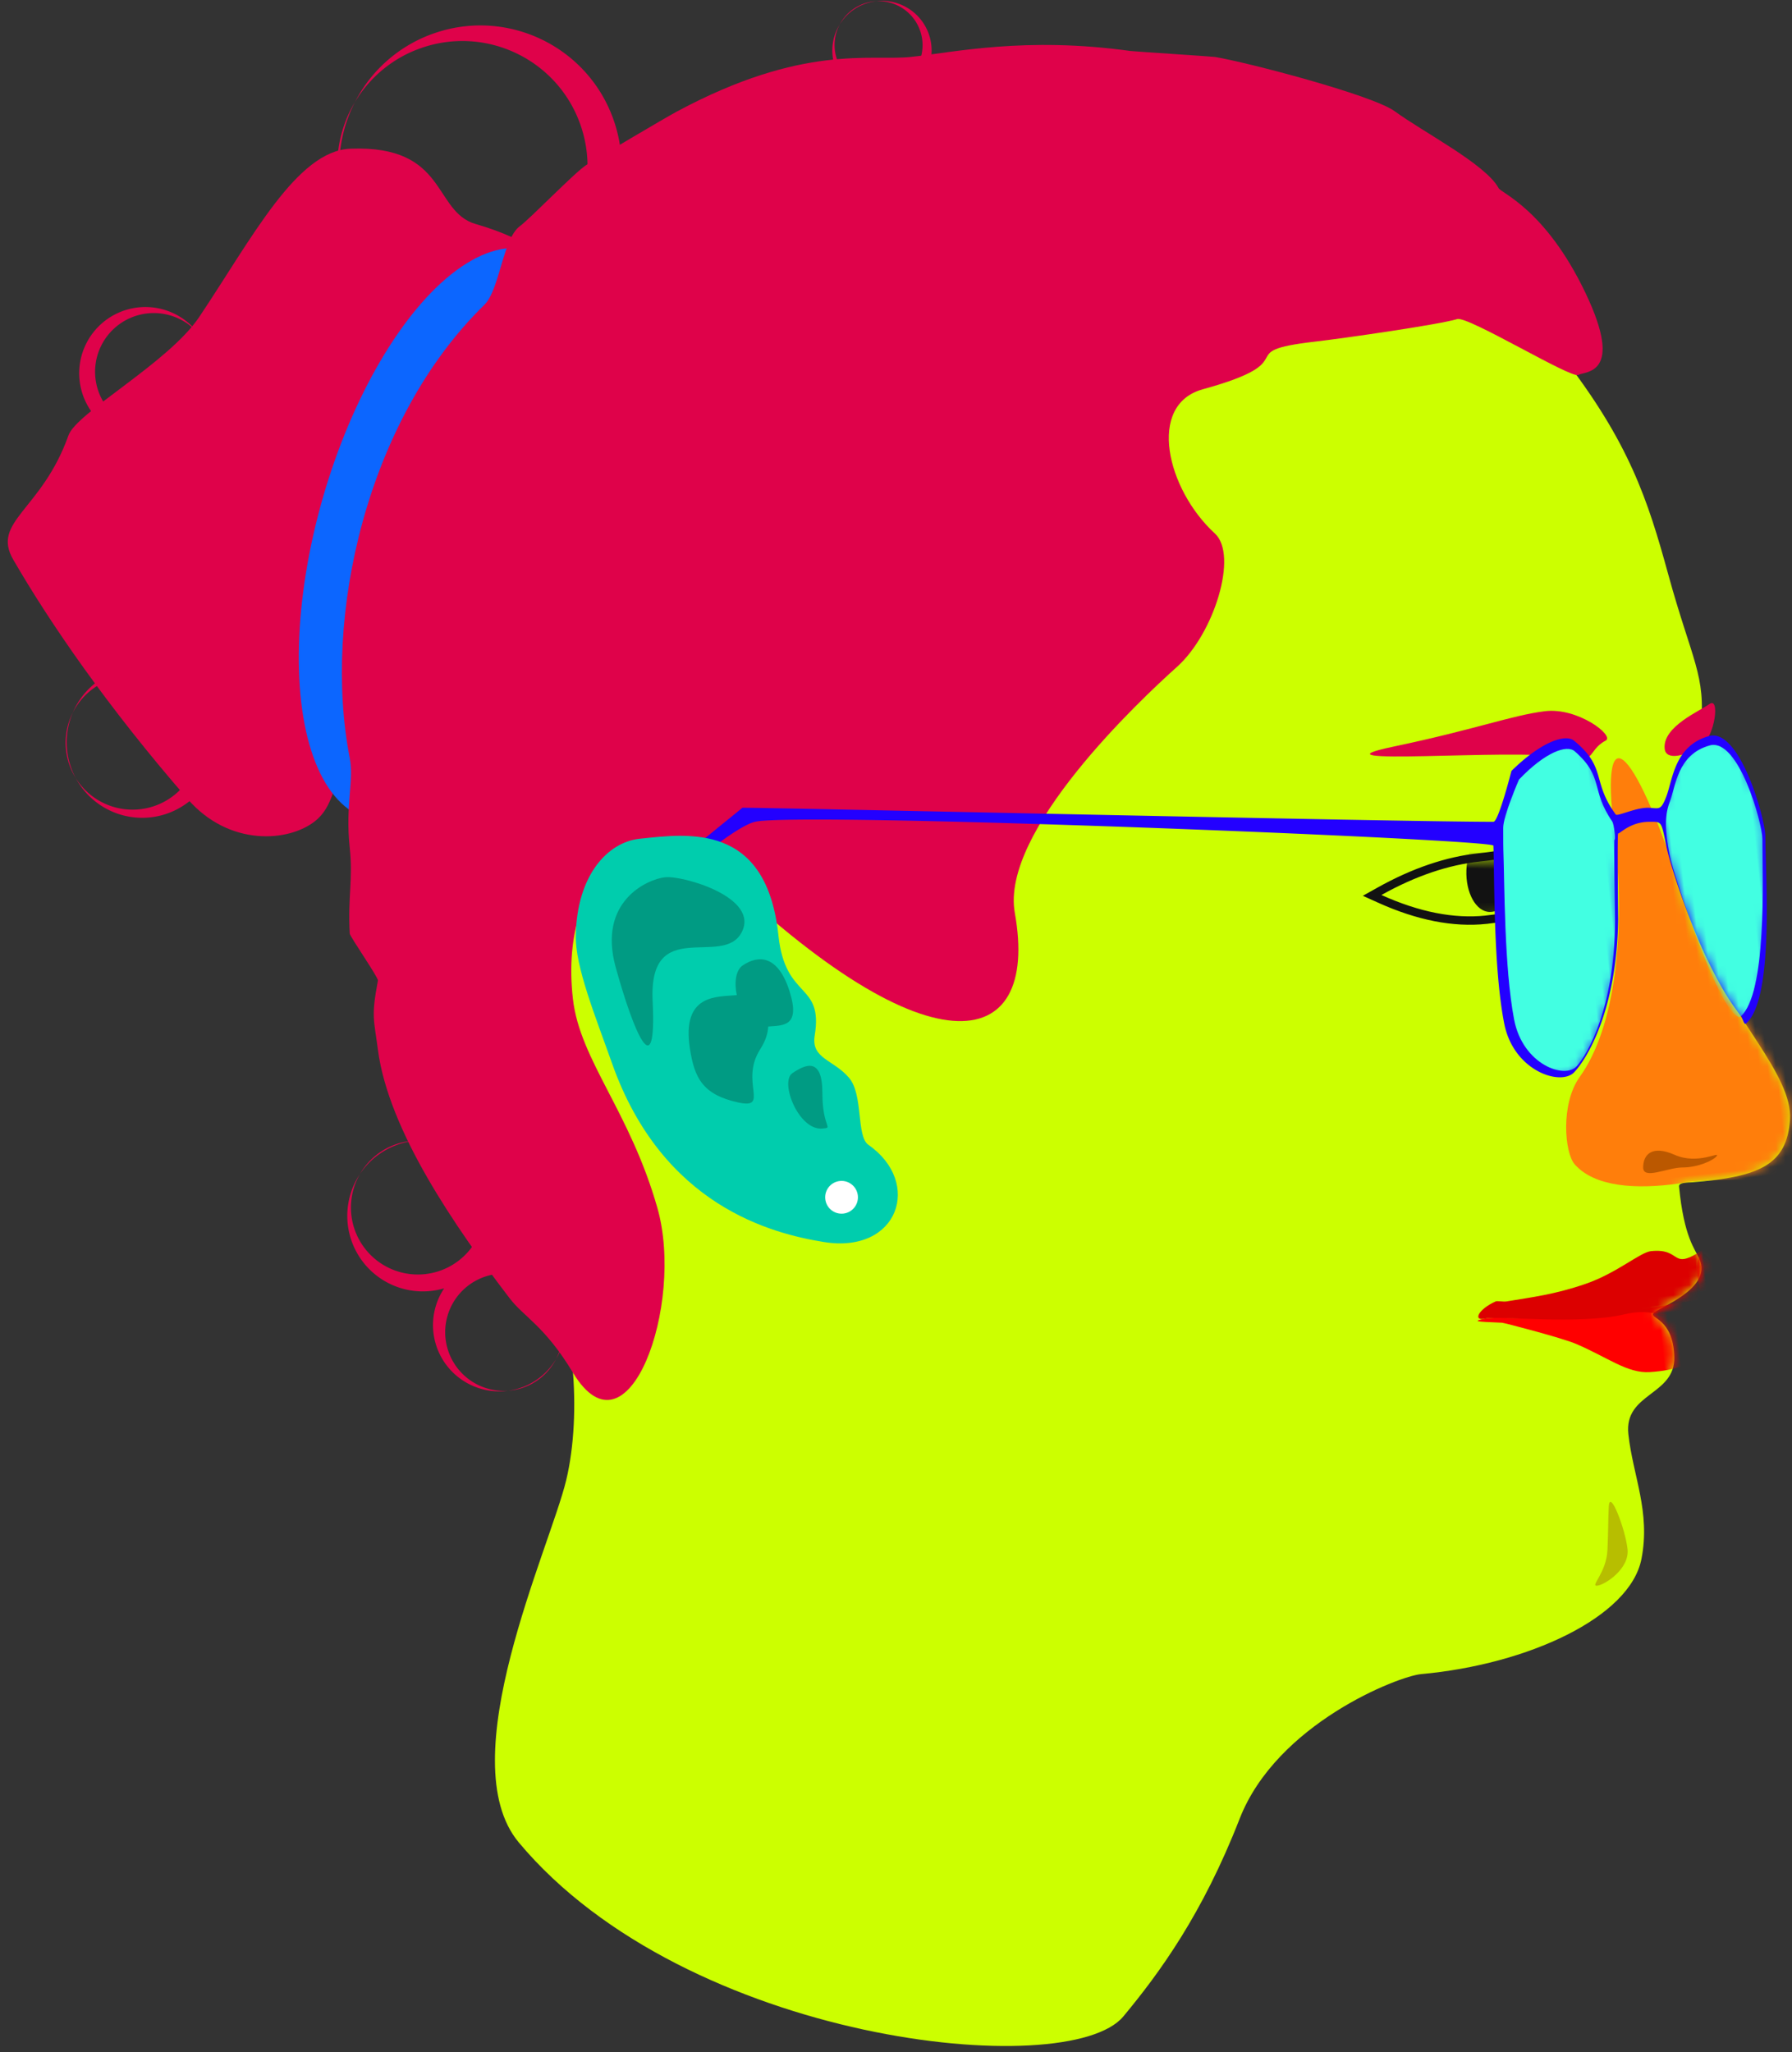 <svg width="214" height="245" xmlns="http://www.w3.org/2000/svg" xmlns:xlink="http://www.w3.org/1999/xlink"><rect width="100%" height="100%" fill="#333333" stroke="none"/><defs><path d="M8.526 88.483c1.187 0-6.66 12.257 4.435 32.646 2.586 4.753 2.498 16.683-.306 24.569-2.805 7.885-17.265 31.795-10.136 42.4 17.422 25.914 62.263 35.37 69.623 28.198 4.848-4.724 10.68-11.17 16.279-22.02 5.6-10.852 20.673-14.95 23.354-14.91 12.805.186 25.525-4.135 27.613-10.929 1.683-5.476.024-9.968 0-14.963-.024-4.995 6.06-3.99 6.419-8.607.358-4.616-2.461-4.85-1.945-5.44.516-.588 7.348-2.125 6.157-5.868-.388-1.218-1.576-2.753-1.52-8.877.005-.496 1.167-.34 1.54-.33 8.23.22 11.522-.94 12.466-6.173.945-5.232-5.717-12.953-8.53-22.27-5.886-19.504 2.557-24.223 2.813-25.407 1.328-6.15-.206-8.12-1.93-18.611-1.505-9.164-3.008-16.193-9.839-27.205-6.83-11.01-35.008-22.162-53.306-24.43C73.918-1.952 59.505 10.861 57.96 10.861c-7.955 0-29.367 23.127-29.367 32.768 0 9.641-28.022 44.853-20.067 44.853z" id="a"/><path d="M12.53 7.948c5.724 0 10.364-1.945 10.364-4.813 0-2.867-4.64-1.677-10.364-1.677-3.816 0-7.86.915-12.132 2.745C4.67 6.7 8.714 7.948 12.53 7.948z" id="c"/><path d="M108.122 42.33c1.661-1.399 5.866-6.847 7.137-17.62.021-.179.95-10.241 1.071-10.19.184.078 1.577-1.23 3.844-.992 1.493.157 1.42.007 1.712 3.04.29 3.034 2.977 15.481 6.76 21.133.129.193.236 1.168.483.996 3.674-2.548 4.144-16.99 4.652-22.023.204-2.026-1.682-13.22-5.447-12.58-4.255.721-4.844 4.747-5.839 6.674-.805 1.56-.959 1.29-2.146 1.097-1.542-.251-3.895.671-4.07.37-2.477-4.26-.444-5.65-4.02-9.269-.949-.962-3.94-.292-7.82 2.8-.011.008-2.168 5.88-2.779 5.816C90.12 10.369 12.754.45 12.63.543 11.997 1.017-1.05 9.24.16 9.538c.191.047 1.464-.065 3.506-1.452 3.397-2.308 8.313-5.464 10.294-5.722a6.84 6.84 0 0 1 1-.024c11.07.326 86.455 11.349 86.403 12.072-.292 4.08-1.537 14.623-.935 21.269.521 5.75 5.916 8.148 7.694 6.65z" id="e"/></defs><g transform="rotate(-6 86.786 52.382)" fill="none" fill-rule="evenodd"><g transform="translate(42.058 28.365)"><mask id="b" fill="#fff"><use xlink:href="#a"/></mask><use fill="#CF0" xlink:href="#a"/><path d="M152.7 137.447c-7.374 1.537-6.931.978-11.813 1.59-5.698.716-15.39-1.299-17.088-1.088-1.462.182-1.352.216 1.97.703.246.036 6.902 2.532 8.534 3.439 3.573 1.987 5.726 4.156 8.387 4.268 13.344.558 3.498-11.445 8.398-14.165 1.71-.949 3.293 4.903 1.611 5.253z" fill="red" mask="url(#b)"/><path d="M152.526 140.045c-7.372 1.536-7.179-1.477-12.06-.864-5.698.716-14.969-1.443-16.667-1.232-1.462.182-.761-1.161 1.482-1.903.217-.072.886.159 1.284.135 3.115-.188 5.828-.216 9.653-1.106 3.824-.889 6.846-3.06 8.14-3.06 3.98 0 1.83 2.9 6.73.18 1.71-.95 3.12 7.5 1.438 7.85z" fill="#DC0000" mask="url(#b)"/><path d="M180.182 127.096c17.247 0 26.428-10.71 26.428-15.323 0-2.78-33.478 3.002-44.904-9.855-2.037-2.292-8.28-7.861-8.868-10.712-3.97-19.276-7.831-24.323-7.61-9.53.183 12.298-2.376 23.396-7.151 28.753-2.629 2.948-2.764 8.822-1.694 10.326 2.081 2.929 6.966 3.776 12.184 3.572 8.654-.338 21.05 2.769 31.615 2.769z" fill="#FF7E0B" mask="url(#b)"/><path d="M133.8 171.064c.916 0 4.055-1.584 4.055-3.951s-1.363-7.527-1.7-5.278c-.34 2.248-.28 2.314-.691 5.09-.41 2.776-2.58 4.139-1.664 4.139z" fill="#A07A00" opacity=".699" mask="url(#b)"/></g><path d="M38.938 86.414c13.215 0 23.928-10.945 23.928-24.447 0-8.546 21.225-28.277-3.214-38.213-4.96-2.017-2.317-9.73-13.93-10.509-6.412-.43-12.823 9.41-20.073 18.102-4.205 5.04-15.747 9.794-16.998 12.413C4.555 52.335-1.619 53.002.54 57.832c3.527 7.894 9.345 18.66 17.737 30.617 4.355 6.207 11.528 6.355 14.894 4.165 3.12-2.03 2.46-6.2 5.768-6.2z" fill="#DF024A"/><path d="M5.706 76.73a9.017 9.017 0 1 1-.467 7.823 8.053 8.053 0 0 1-.455-1.16 7.976 7.976 0 0 1 .922-6.663zm35.469 55.115a9.017 9.017 0 0 1 6.462 15.107 7.907 7.907 0 0 1 7.408 12.555c-.197.3-.419.59-.667.866a6.994 6.994 0 0 1-5.424 2.316 7.907 7.907 0 0 1-6.328-12.961 9.018 9.018 0 0 1-8.578-14.622 7.976 7.976 0 0 1 7.127-3.26zm68.807-129.55a5.93 5.93 0 1 1-4.609 2.306 5.245 5.245 0 0 1 4.609-2.306zm-84.048 37.91a7.906 7.906 0 1 1-.549-6.85 6.994 6.994 0 0 1 .549 6.85zm20.89-32.428a16.797 16.797 0 0 1 10.315-7.2c9.069-2.093 18.118 3.561 20.212 12.63 2.094 9.07-3.56 18.12-12.63 20.213-8.554 1.975-17.09-2.943-19.79-11.117-.284-.71-.519-1.453-.696-2.222a14.908 14.908 0 0 1 2.588-12.304zm0 0a16.804 16.804 0 0 0-2.315 13.013c.119.516.26 1.02.423 1.513 2.695 6.714 9.95 10.652 17.22 8.974 8.04-1.856 13.053-9.878 11.197-17.918C71.493 5.319 63.471.306 55.431 2.162a14.88 14.88 0 0 0-8.608 5.615zm-20.89 32.428a7.883 7.883 0 0 0-.549-6.85 7.01 7.01 0 0 0-12.167 6.876 7.009 7.009 0 0 0 12.716-.026zm84.048-37.91a5.912 5.912 0 0 0-4.61 2.307 5.258 5.258 0 0 0 8.2 6.528 5.256 5.256 0 0 0-3.59-8.835zM48.954 162.69a7.883 7.883 0 0 0 6.09-3.182 7.01 7.01 0 0 0-11.083-8.514 7.009 7.009 0 0 0 4.993 11.696zm-7.78-30.844a8.99 8.99 0 0 0-7.126 3.26 7.993 7.993 0 1 0 7.127-3.26zM5.707 76.73a8.99 8.99 0 0 0-.467 7.823 7.993 7.993 0 1 0 .467-7.823z" fill="#DF024A"/><ellipse fill="#0C66FF" transform="rotate(22 52.648 60.288)" cx="52.648" cy="60.288" rx="15.731" ry="35.304"/><g transform="translate(158.45 110.524)"><mask id="d" fill="#fff"><use xlink:href="#c"/></mask><path stroke="#121212" d="M12.53 8.448c-3.912 0-8.04-1.274-12.385-3.813l-.856-.5.912-.391C4.532 1.888 8.642.958 12.53.958c1.087 0 2.061-.036 3.659-.122 3.048-.163 3.88-.177 4.913-.003 1.483.25 2.292.978 2.292 2.302 0 3.18-4.735 5.313-10.864 5.313z"/><ellipse fill="#121212" mask="url(#d)" transform="rotate(8 13.704 2.73)" cx="13.704" cy="2.73" rx="2.934" ry="4.89"/></g><path d="M143.941 52.451c12.95-2.143 3.487-4.15 13.93-4.258 3.373-.035 14.865-.464 17.17-.901 1.322-.25 12.837 8.558 13.688 8.142.787-.386 5.54.686 1.856-9.677-3.683-10.364-8.737-12.858-9-13.499-1.222-2.99-8.253-7.588-11.374-10.42-2.444-2.218-17.103-7.727-20.688-8.697-.317-.086-9.605-1.676-9.929-1.756-12.365-3.066-21.01-2.04-26.183-2.04-4.864 0-12.585-2.91-28.404 3.538-1.639.667-9.882 4.45-11.494 5.249-1.427.707-7.262 5.61-8.648 6.43-2.205 1.302-3.167 7.29-5.205 8.902C44.269 45.637 36.52 68.547 38.028 85.57c.248 2.798-1.127 5.468-1.12 10.659.005 3.889-.841 5.68-1.072 10.197-.018.35 2.868 5.59 2.763 5.937-1.266 4.206-.96 4.488-.864 8.223.247 9.702 6.94 21.977 12.545 31.147 1.482 2.424 3.812 3.704 6.587 9.619 5.413 11.54 14.136-6.678 12.087-18.489-2.05-11.811-7.35-18.512-7.426-25.858-.166-16.153 11.974-21.82 17.248-15.392 23.868 29.09 37.565 27.88 36.306 10.668-.722-9.878 17.524-23.718 22.337-27.197 4.813-3.478 8.691-12.502 6.157-15.363-5.147-5.811-6.515-16.131.365-17.27zM181.352 100.536c-4.217-1.476-30.815-2.088-19.192-3.28 10.03-1.03 14.43-2.237 18.391-2.31 3.961-.073 8.018 3.785 6.854 4.25-2.519 1.005-1.199 3.039-6.053 1.34zm18.804-4.373c1.43-.849.267 3.863-1.354 4.756-2.04 1.122-4.49 1.46-4.49-.021 0-2.659 4.703-4.057 5.844-4.735z" fill="#DF024A"/><g transform="translate(71.4 95.853)"><mask id="f" fill="#fff"><use xlink:href="#e"/></mask><use fill="#2300FF" xlink:href="#e"/><path d="M122.175 17.728c-.272-2.839-.095-4.81.659-6.27.93-1.803 1.482-5.57 5.464-6.245 3.523-.598 5.287 9.876 5.096 11.772-.475 4.71-1.384 18.43-4.822 20.814-.231.16-.524-.235-.695-.412-2.097-2.159-5.43-16.82-5.702-19.66zm-13.664 23.915c-1.585 1.425-6.394-.855-6.859-6.321-.537-6.318.573-16.34.833-20.219.047-.687.063-.635.266-2.69.137-1.396 2.467-5.52 2.477-5.53 3.459-2.938 6.125-3.574 6.972-2.66 3.187 3.44 1.375 4.76 3.583 8.811.156.286.21 2.246.046 2.172-.108-.049-.936 9.517-.955 9.686-1.133 10.241-4.882 15.421-6.363 16.751z" fill="#42FFE2" mask="url(#f)"/></g><path d="M88.294 148.97c8.723 2.373 12.472-5.826 6.51-10.977-1.362-1.178.044-6.002-1.467-8.205-1.63-2.376-4.29-2.736-3.55-5.446 1.714-6.283-3.06-4.51-3.06-12.348 0-13.546-9.42-13.205-15.27-13.205-3.845 0-7.909 3.543-8.798 10.675-.463 3.714 1.311 9.822 2.72 15.682 4.218 17.543 16.86 22.177 22.915 23.824z" fill="#00CDAD"/><circle fill="#FFF" cx="90.957" cy="143.882" r="1.956"/><path d="M81.038 118.57c-.164-1.52.19-2.985 1.069-3.452 2.036-1.083 4.336-.778 5.245 3.656.906 4.418-1.26 3.944-2.974 3.916-.12.8-.497 1.676-1.226 2.585-2.904 3.626.455 7.301-3.3 6.052-4.142-1.378-4.879-3.484-5.05-7.006-.325-6.67 3.939-5.764 6.236-5.751zm-10.07-.346c-.575 10.232-2.624 3.578-3.966-4.478-1.34-8.057 4.876-10.068 7.003-10.068s11.067 3.596 8.364 7.538c-2.704 3.942-10.826-3.223-11.4 7.008zm19.016 12.998c-.448 4.26.947 4.279-.448 4.259-2.847-.041-4.518-6.077-2.863-6.957 1.655-.88 3.759-1.564 3.31 2.698z" fill="#009B83"/><path d="M191.208 150.838c1.787.188 3.756-.426 4.215-.947.46-.52-2.386.844-4.989-.651-2.603-1.495-3.742-.4-3.9 1.107-.16 1.507 2.886.304 4.674.491z" fill="#BB5800"/></g></svg>